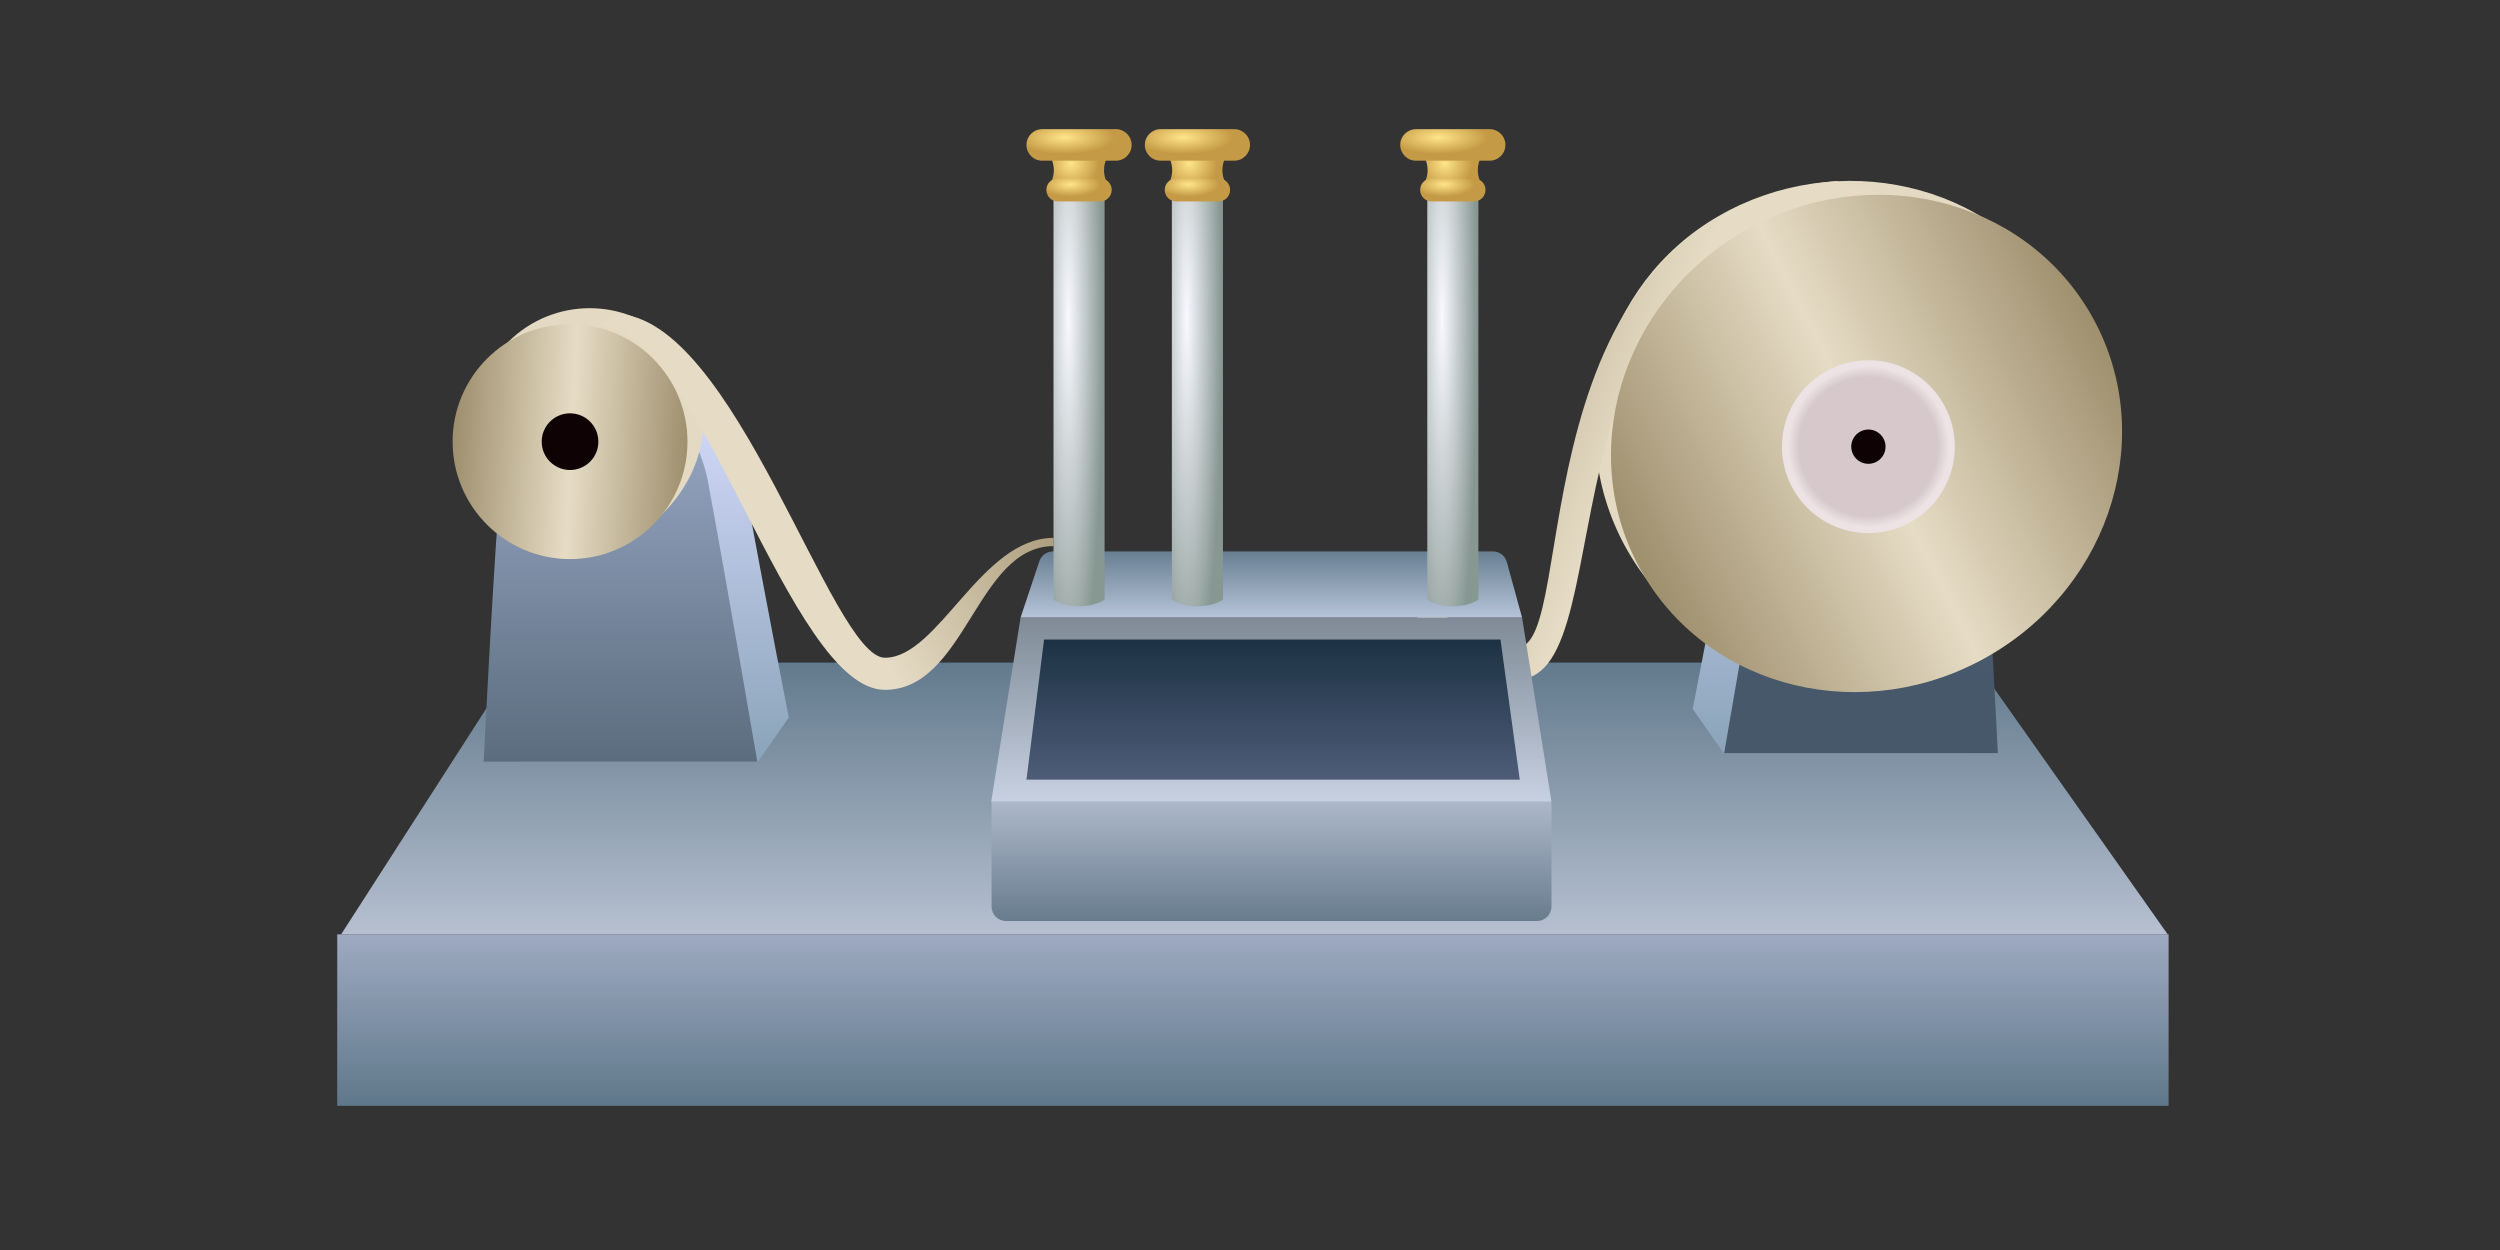 <svg viewBox="0 0 240 120" fill="none" xmlns="http://www.w3.org/2000/svg">
<rect x="0" y="0" width="240" height="120" fill="#333333" stroke="none"/>
<path d="M32.374 89.696H208.186V106.156H32.374V89.696Z" fill="url(#paint0_linear_736_35208)"/>
<path d="M32.749 89.696H208.099L190.375 64.585C189.943 63.972 189.24 63.608 188.49 63.608H50.78C49.994 63.608 49.263 64.007 48.838 64.668L32.749 89.696Z" fill="url(#paint1_linear_736_35208)"/>
<path d="M51.601 45.355C50.918 52.361 49.893 73.122 49.893 73.122H72.764L75.721 68.888C75.721 68.888 73.486 57.421 71.465 46.423C70.049 38.717 62.967 35.329 57.296 36.579C53.653 37.382 52.069 40.557 51.601 45.355Z" fill="url(#paint2_linear_736_35208)"/>
<path d="M186.622 44.528C187.305 51.534 188.33 72.295 188.33 72.295H165.459L162.502 68.06C162.502 68.06 164.737 56.594 166.758 45.596C168.174 37.89 175.256 34.502 180.927 35.752C184.57 36.555 186.154 39.73 186.622 44.528Z" fill="url(#paint3_linear_736_35208)"/>
<path d="M48.14 45.355C47.456 52.361 46.431 73.122 46.431 73.122H72.702C72.702 73.122 70.024 57.421 68.003 46.423C65.575 33.206 49.262 33.847 48.14 45.355Z" fill="url(#paint4_linear_736_35208)"/>
<path d="M190.083 44.528C190.767 51.534 191.792 72.295 191.792 72.295H165.521C165.521 72.295 168.199 56.594 170.22 45.596C172.648 32.379 188.961 33.02 190.083 44.528Z" fill="url(#paint5_linear_736_35208)"/>
<path d="M63.606 49.327C59.296 53.637 53.032 52.684 48.746 48.397C44.459 44.111 44.478 37.142 48.788 32.831C53.099 28.521 60.068 28.502 64.354 32.789C68.641 37.075 68.762 44.171 63.606 49.327Z" fill="#E4DAC4"/>
<path d="M65.997 42.4C65.997 48.626 60.95 53.673 54.724 53.673C48.498 53.673 43.451 48.626 43.451 42.4C43.451 36.174 48.498 31.127 54.724 31.127C60.95 31.127 65.997 36.174 65.997 42.4Z" fill="url(#paint6_linear_736_35208)"/>
<path d="M57.444 42.4C57.444 43.902 56.226 45.12 54.723 45.12C53.221 45.12 52.003 43.902 52.003 42.4C52.003 40.897 53.221 39.679 54.723 39.679C56.226 39.679 57.444 40.897 57.444 42.4Z" fill="#0E0204"/>
<path d="M84.951 66.225C75.712 66.225 67.139 31.321 57.613 31.321L59.063 30.144C70.503 30.144 79.81 63.144 84.951 63.144C90.093 63.144 94.18 51.636 101.137 51.636V52.428C93.748 52.428 92.713 66.225 84.951 66.225Z" fill="url(#paint7_linear_736_35208)"/>
<path d="M197.853 28.582C204.352 39.838 199.826 54.978 188.522 61.504C177.218 68.031 162.786 64.196 156.287 52.94C149.788 41.683 153.683 27.267 164.987 20.741C176.291 14.214 191.354 17.325 197.853 28.582Z" fill="#E4DAC4"/>
<path d="M145.674 65.215C156.689 65.215 145.674 19.883 181.011 18.782L176.264 17.38C144.952 20.459 151.804 62.134 145.674 62.134C139.543 62.134 136.935 54.86 127.623 54.86V55.652C136.433 55.652 138.654 65.215 145.674 65.215Z" fill="url(#paint8_linear_736_35208)"/>
<path d="M200.707 30.146C207.206 41.402 202.84 56.09 190.955 62.952C179.069 69.814 164.166 66.252 157.667 54.995C151.168 43.738 155.534 29.05 167.42 22.188C179.305 15.326 194.208 18.889 200.707 30.146Z" fill="url(#paint9_linear_736_35208)"/>
<path d="M187.663 42.88C187.663 47.463 183.948 51.178 179.366 51.178C174.783 51.178 171.068 47.463 171.068 42.88C171.068 38.298 174.783 34.583 179.366 34.583C183.948 34.583 187.663 38.298 187.663 42.88Z" fill="url(#paint10_radial_736_35208)"/>
<path d="M181.011 42.88C181.011 43.789 180.274 44.526 179.366 44.526C178.457 44.526 177.72 43.789 177.72 42.88C177.72 41.972 178.457 41.235 179.366 41.235C180.274 41.235 181.011 41.972 181.011 42.88Z" fill="#0E0204"/>
<path d="M95.19 76.963H148.941V87.028C148.941 87.793 148.322 88.413 147.557 88.413H96.575C95.81 88.413 95.19 87.793 95.19 87.028V76.963Z" fill="url(#paint11_linear_736_35208)"/>
<path d="M95.157 76.963H148.942L146.118 59.278H97.976L95.157 76.963Z" fill="url(#paint12_linear_736_35208)"/>
<path d="M97.975 59.279H146.117L144.654 53.951C144.489 53.349 143.943 52.933 143.319 52.933H101.093C100.497 52.933 99.968 53.314 99.779 53.879L97.975 59.279Z" fill="url(#paint13_linear_736_35208)"/>
<path d="M98.54 74.85H145.897L144.045 61.392H100.231L98.54 74.85Z" fill="url(#paint14_linear_736_35208)"/>
<path d="M101.136 18.48H106.041V57.553C106.041 57.553 105.247 58.199 103.588 58.199C101.93 58.199 101.136 57.553 101.136 57.553V18.48Z" fill="url(#paint15_radial_736_35208)"/>
<path d="M100.776 14.95H106.401C106.401 14.95 105.986 15.464 105.986 16.338C105.986 17.212 106.401 17.726 106.401 17.726H100.776C100.776 17.726 101.168 17.158 101.168 16.338C101.168 15.518 100.776 14.95 100.776 14.95Z" fill="url(#paint16_radial_736_35208)"/>
<path d="M98.54 13.913C98.54 13.076 99.218 12.398 100.054 12.398H107.122C107.958 12.398 108.636 13.076 108.636 13.913C108.636 14.749 107.958 15.427 107.122 15.427H100.054C99.218 15.427 98.54 14.749 98.54 13.913Z" fill="url(#paint17_radial_736_35208)"/>
<path d="M100.451 18.231C100.451 17.62 100.947 17.125 101.558 17.125H105.618C106.23 17.125 106.725 17.62 106.725 18.231C106.725 18.843 106.23 19.338 105.618 19.338H101.558C100.947 19.338 100.451 18.843 100.451 18.231Z" fill="url(#paint18_radial_736_35208)"/>
<path d="M112.5 18.48H117.404V57.553C117.404 57.553 116.611 58.199 114.952 58.199C113.294 58.199 112.5 57.553 112.5 57.553V18.48Z" fill="url(#paint19_radial_736_35208)"/>
<path d="M112.139 14.95H117.764C117.764 14.95 117.349 15.464 117.349 16.338C117.349 17.212 117.764 17.726 117.764 17.726H112.139C112.139 17.726 112.531 17.158 112.531 16.338C112.531 15.518 112.139 14.95 112.139 14.95Z" fill="url(#paint20_radial_736_35208)"/>
<path d="M109.904 13.913C109.904 13.076 110.582 12.398 111.418 12.398H118.486C119.322 12.398 120 13.076 120 13.913C120 14.749 119.322 15.427 118.486 15.427H111.418C110.582 15.427 109.904 14.749 109.904 13.913Z" fill="url(#paint21_radial_736_35208)"/>
<path d="M111.815 18.231C111.815 17.62 112.31 17.125 112.922 17.125H116.982C117.593 17.125 118.089 17.62 118.089 18.231C118.089 18.843 117.593 19.338 116.982 19.338H112.922C112.31 19.338 111.815 18.843 111.815 18.231Z" fill="url(#paint22_radial_736_35208)"/>
<path d="M137.019 18.48H141.924V57.553C141.924 57.553 141.13 58.199 139.471 58.199C137.813 58.199 137.019 57.553 137.019 57.553V18.48Z" fill="url(#paint23_radial_736_35208)"/>
<path d="M136.659 14.95H142.284C142.284 14.95 141.869 15.464 141.869 16.338C141.869 17.212 142.284 17.726 142.284 17.726H136.659C136.659 17.726 137.051 17.158 137.051 16.338C137.051 15.518 136.659 14.95 136.659 14.95Z" fill="url(#paint24_radial_736_35208)"/>
<path d="M134.423 13.913C134.423 13.076 135.101 12.398 135.938 12.398H143.005C143.841 12.398 144.519 13.076 144.519 13.913C144.519 14.749 143.841 15.427 143.005 15.427H135.938C135.101 15.427 134.423 14.749 134.423 13.913Z" fill="url(#paint25_radial_736_35208)"/>
<path d="M136.334 18.231C136.334 17.62 136.83 17.125 137.441 17.125H141.501C142.113 17.125 142.608 17.62 142.608 18.231C142.608 18.843 142.113 19.338 141.501 19.338H137.441C136.83 19.338 136.334 18.843 136.334 18.231Z" fill="url(#paint26_radial_736_35208)"/>
<defs>
<linearGradient id="paint0_linear_736_35208" x1="120.28" y1="89.696" x2="120.28" y2="111.922" gradientUnits="userSpaceOnUse">
<stop stop-color="#9EAAC1"/>
<stop offset="1" stop-color="#496677"/>
</linearGradient>
<linearGradient id="paint1_linear_736_35208" x1="120.28" y1="89.696" x2="120.28" y2="63.608" gradientUnits="userSpaceOnUse">
<stop stop-color="#B6C0D0"/>
<stop offset="1" stop-color="#627A8D"/>
</linearGradient>
<linearGradient id="paint2_linear_736_35208" x1="62.807" y1="36.326" x2="62.807" y2="73.122" gradientUnits="userSpaceOnUse">
<stop stop-color="#D9DDFF"/>
<stop offset="1" stop-color="#8AA4B9"/>
</linearGradient>
<linearGradient id="paint3_linear_736_35208" x1="175.416" y1="35.499" x2="175.416" y2="72.295" gradientUnits="userSpaceOnUse">
<stop stop-color="#D9DDFF"/>
<stop offset="1" stop-color="#8AA4B9"/>
</linearGradient>
<linearGradient id="paint4_linear_736_35208" x1="59.567" y1="36.617" x2="59.567" y2="85.91" gradientUnits="userSpaceOnUse">
<stop stop-color="#9EADCB"/>
<stop offset="1" stop-color="#435663"/>
</linearGradient>
<linearGradient id="paint5_linear_736_35208" x1="178.656" y1="35.789" x2="178.656" y2="85.083" gradientUnits="userSpaceOnUse">
<stop stop-color="#4E5C78"/>
<stop offset="1" stop-color="#435663"/>
</linearGradient>
<linearGradient id="paint6_linear_736_35208" x1="65.945" y1="42.877" x2="43.673" y2="41.722" gradientUnits="userSpaceOnUse">
<stop stop-color="#9F906E"/>
<stop offset="0.498" stop-color="#E6DCC5"/>
<stop offset="1" stop-color="#9F906E"/>
</linearGradient>
<linearGradient id="paint7_linear_736_35208" x1="107.081" y1="52.914" x2="63.884" y2="75.641" gradientUnits="userSpaceOnUse">
<stop stop-color="#9F906E"/>
<stop offset="0.502" stop-color="#E6DCC5"/>
</linearGradient>
<linearGradient id="paint8_linear_736_35208" x1="125.546" y1="46.442" x2="176.423" y2="66.735" gradientUnits="userSpaceOnUse">
<stop stop-color="#9F906E"/>
<stop offset="0.502" stop-color="#E6DCC5"/>
</linearGradient>
<linearGradient id="paint9_linear_736_35208" x1="201.106" y1="31.066" x2="157.26" y2="53.278" gradientUnits="userSpaceOnUse">
<stop stop-color="#9F906E"/>
<stop offset="0.498" stop-color="#E6DCC5"/>
<stop offset="1" stop-color="#9F906E"/>
</linearGradient>
<radialGradient id="paint10_radial_736_35208" cx="0" cy="0" r="1" gradientUnits="userSpaceOnUse" gradientTransform="translate(179.366 42.88) rotate(90) scale(8.298)">
<stop offset="0.802" stop-color="#D7C9CB"/>
<stop offset="0.932" stop-color="#EDE2E4"/>
</radialGradient>
<linearGradient id="paint11_linear_736_35208" x1="122.066" y1="76.963" x2="122.066" y2="92.424" gradientUnits="userSpaceOnUse">
<stop stop-color="#ADB8C9"/>
<stop offset="1" stop-color="#50677A"/>
</linearGradient>
<linearGradient id="paint12_linear_736_35208" x1="122.049" y1="76.963" x2="122.049" y2="48.894" gradientUnits="userSpaceOnUse">
<stop stop-color="#C7D1E2"/>
<stop offset="1" stop-color="#55616A"/>
</linearGradient>
<linearGradient id="paint13_linear_736_35208" x1="122.05" y1="59.279" x2="122.05" y2="52.933" gradientUnits="userSpaceOnUse">
<stop stop-color="#B6C3D9"/>
<stop offset="1" stop-color="#687F92"/>
</linearGradient>
<linearGradient id="paint14_linear_736_35208" x1="122.219" y1="74.85" x2="122.219" y2="56.677" gradientUnits="userSpaceOnUse">
<stop stop-color="#4E5C78"/>
<stop offset="1" stop-color="#0A2331"/>
</linearGradient>
<radialGradient id="paint15_radial_736_35208" cx="0" cy="0" r="1" gradientUnits="userSpaceOnUse" gradientTransform="translate(102.563 30.543) rotate(90) scale(37.031 3.374)">
<stop stop-color="#F9F9FF"/>
<stop offset="1" stop-color="#879792"/>
</radialGradient>
<radialGradient id="paint16_radial_736_35208" cx="0" cy="0" r="1" gradientUnits="userSpaceOnUse" gradientTransform="translate(102.825 15.678) rotate(180) scale(2.632 2.594)">
<stop stop-color="#FFE589"/>
<stop offset="1" stop-color="#C59A46"/>
</radialGradient>
<radialGradient id="paint17_radial_736_35208" cx="0" cy="0" r="1" gradientUnits="userSpaceOnUse" gradientTransform="translate(102.218 13.193) rotate(180) scale(4.724 1.587)">
<stop stop-color="#FFE589"/>
<stop offset="1" stop-color="#C59A46"/>
</radialGradient>
<radialGradient id="paint18_radial_736_35208" cx="0" cy="0" r="1" gradientUnits="userSpaceOnUse" gradientTransform="translate(102.737 17.705) rotate(180) scale(2.935 1.159)">
<stop stop-color="#FFE589"/>
<stop offset="1" stop-color="#C59A46"/>
</radialGradient>
<radialGradient id="paint19_radial_736_35208" cx="0" cy="0" r="1" gradientUnits="userSpaceOnUse" gradientTransform="translate(113.927 30.543) rotate(90) scale(37.031 3.374)">
<stop stop-color="#F9F9FF"/>
<stop offset="1" stop-color="#879792"/>
</radialGradient>
<radialGradient id="paint20_radial_736_35208" cx="0" cy="0" r="1" gradientUnits="userSpaceOnUse" gradientTransform="translate(114.189 15.678) rotate(180) scale(2.632 2.594)">
<stop stop-color="#FFE589"/>
<stop offset="1" stop-color="#C59A46"/>
</radialGradient>
<radialGradient id="paint21_radial_736_35208" cx="0" cy="0" r="1" gradientUnits="userSpaceOnUse" gradientTransform="translate(113.582 13.193) rotate(180) scale(4.724 1.587)">
<stop stop-color="#FFE589"/>
<stop offset="1" stop-color="#C59A46"/>
</radialGradient>
<radialGradient id="paint22_radial_736_35208" cx="0" cy="0" r="1" gradientUnits="userSpaceOnUse" gradientTransform="translate(114.1 17.705) rotate(180) scale(2.935 1.159)">
<stop stop-color="#FFE589"/>
<stop offset="1" stop-color="#C59A46"/>
</radialGradient>
<radialGradient id="paint23_radial_736_35208" cx="0" cy="0" r="1" gradientUnits="userSpaceOnUse" gradientTransform="translate(138.446 30.543) rotate(90) scale(37.031 3.374)">
<stop stop-color="#F9F9FF"/>
<stop offset="1" stop-color="#879792"/>
</radialGradient>
<radialGradient id="paint24_radial_736_35208" cx="0" cy="0" r="1" gradientUnits="userSpaceOnUse" gradientTransform="translate(138.708 15.678) rotate(180) scale(2.632 2.594)">
<stop stop-color="#FFE589"/>
<stop offset="1" stop-color="#C59A46"/>
</radialGradient>
<radialGradient id="paint25_radial_736_35208" cx="0" cy="0" r="1" gradientUnits="userSpaceOnUse" gradientTransform="translate(138.101 13.193) rotate(180) scale(4.724 1.587)">
<stop stop-color="#FFE589"/>
<stop offset="1" stop-color="#C59A46"/>
</radialGradient>
<radialGradient id="paint26_radial_736_35208" cx="0" cy="0" r="1" gradientUnits="userSpaceOnUse" gradientTransform="translate(138.62 17.705) rotate(180) scale(2.935 1.159)">
<stop stop-color="#FFE589"/>
<stop offset="1" stop-color="#C59A46"/>
</radialGradient>
</defs>
</svg>
